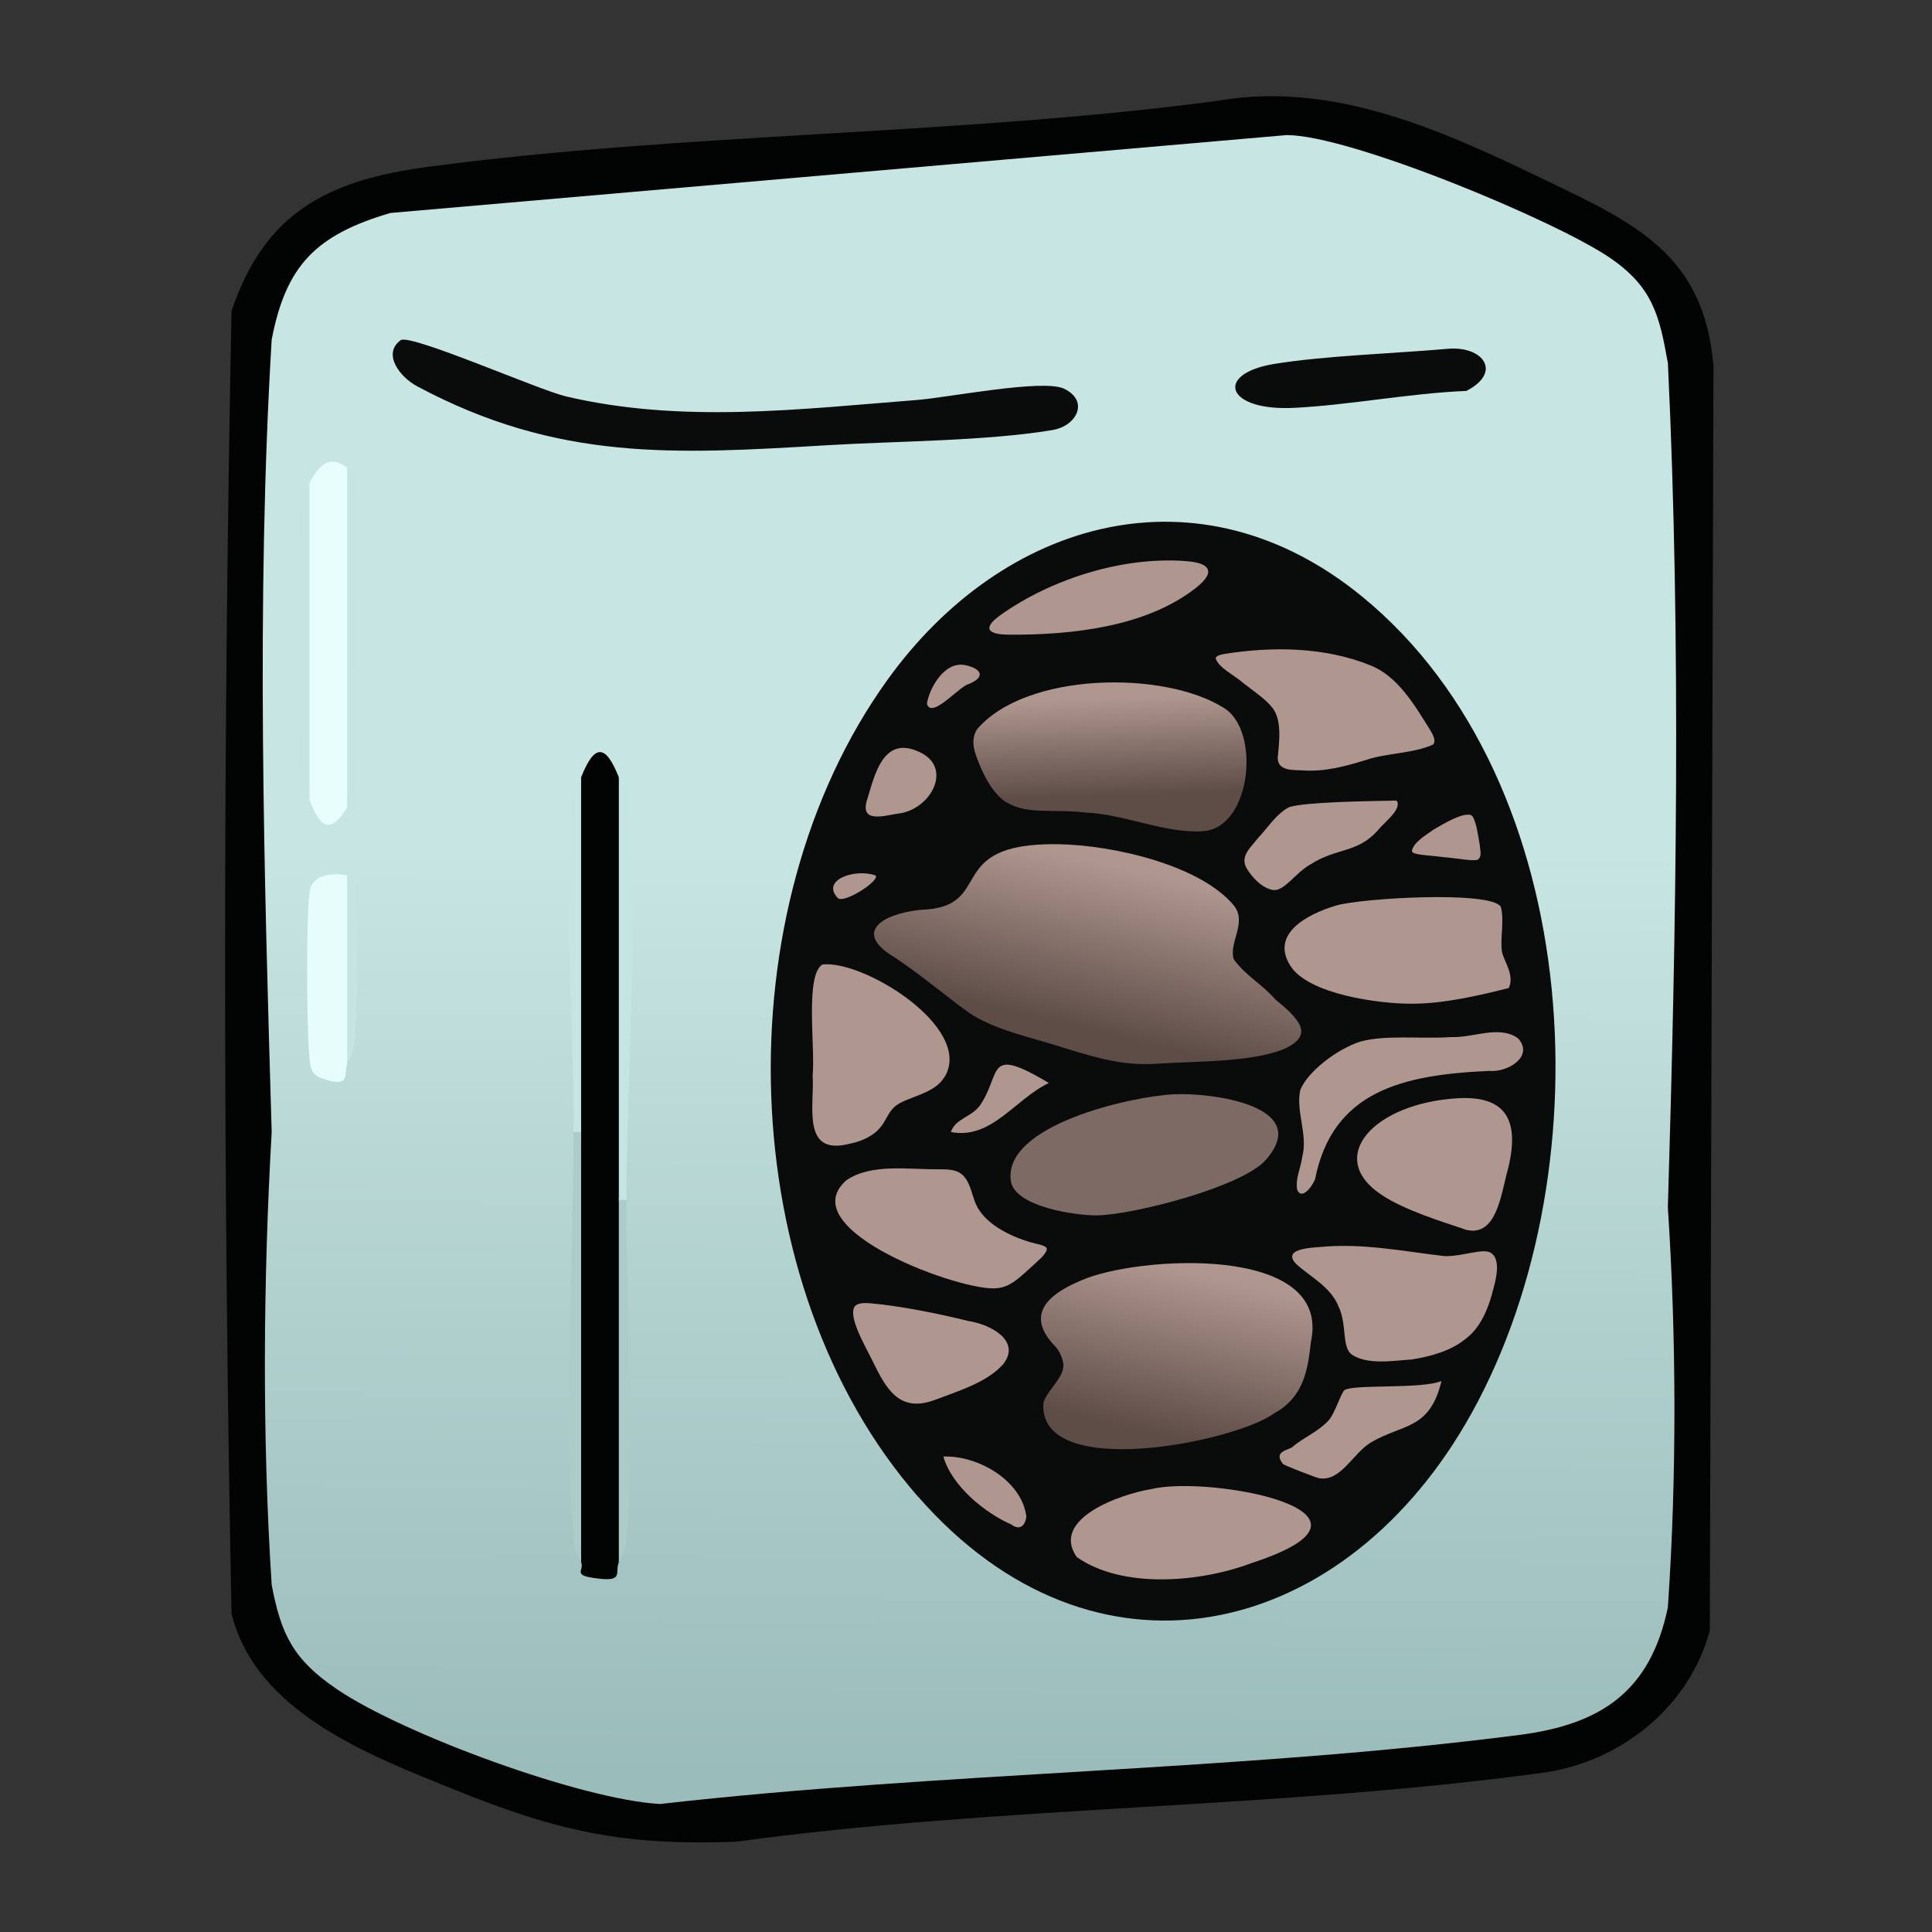 <svg xmlns="http://www.w3.org/2000/svg" xmlns:xlink="http://www.w3.org/1999/xlink" data-name="fill_ricebags" viewBox="0 0 128 128"><rect x="0" y="0" width="128" height="128" fill="#333333" stroke="none"/><defs><linearGradient id="b" x1="-5643.22" x2="-5644.02" y1="-1163.52" y2="-949.52" gradientTransform="matrix(.5 0 0 .5 2886 592)" gradientUnits="userSpaceOnUse"><stop offset="0" stop-color="#c7e5e3"/><stop offset=".43" stop-color="#c7e5e3"/><stop offset="1" stop-color="#9abcba"/></linearGradient><linearGradient id="a" x1="-5624.24" x2="-5629.26" y1="-1069.3" y2="-1047.9" gradientTransform="matrix(.5 0 0 .5 2886 592)" gradientUnits="userSpaceOnUse"><stop offset="0" stop-color="#af978f"/><stop offset="1" stop-color="#5e4d47"/></linearGradient><linearGradient id="c" x1="-5614.3" x2="-5619.25" y1="-1015.53" y2="-993.97" gradientTransform="matrix(.5 0 0 .5 2886 592)" gradientUnits="userSpaceOnUse"><stop offset="0" stop-color="#af978f"/><stop offset="1" stop-color="#5e4c47"/></linearGradient><linearGradient xlink:href="#a" id="d" x1="-5625.17" x2="-5624.72" y1="-1091.49" y2="-1078.6"/><linearGradient xlink:href="#a" id="e" x1="94.93" x2="95.24" y1="72.81" y2="81.61"/><linearGradient xlink:href="#a" id="f" x1="72.72" x2="72.88" y1="37.29" y2="41.88"/><linearGradient xlink:href="#a" id="g" x1="61.61" x2="61.85" y1="86.18" y2="92.96"/><linearGradient xlink:href="#a" id="h" x1="78.79" x2="79" y1="98.43" y2="104.57"/><linearGradient xlink:href="#a" id="i" x1="90.06" x2="90.27" y1="91.69" y2="97.87"/><linearGradient xlink:href="#a" id="j" x1="87.46" x2="87.66" y1="53.2" y2="58.87"/><linearGradient xlink:href="#a" id="k" x1="58.08" x2="58.5" y1="63.77" y2="75.8"/><linearGradient xlink:href="#a" id="l" x1="62.21" x2="62.5" y1="77.3" y2="85.48"/><linearGradient xlink:href="#a" id="m" x1="59.6" x2="59.76" y1="49.56" y2="54.06"/><linearGradient xlink:href="#a" id="n" x1="66.15" x2="66.3" y1="70.55" y2="74.97"/><linearGradient xlink:href="#a" id="o" x1="65.18" x2="65.35" y1="96.41" y2="101.27"/><linearGradient xlink:href="#a" id="p" x1="92.44" x2="92.69" y1="59.51" y2="66.54"/><linearGradient xlink:href="#a" id="q" x1="95.74" x2="95.84" y1="54.03" y2="57.05"/><linearGradient xlink:href="#a" id="r" x1="87.67" x2="87.95" y1="42.9" y2="51.03"/><linearGradient xlink:href="#a" id="s" x1="92.36" x2="92.63" y1="82.42" y2="90.17"/><linearGradient xlink:href="#a" id="t" x1="63.12" x2="63.22" y1="44.06" y2="46.86"/><linearGradient xlink:href="#a" id="u" x1="93.22" x2="93.58" y1="68.58" y2="78.83"/><linearGradient xlink:href="#a" id="v" x1="56.6" x2="56.65" y1="57.88" y2="59.54"/></defs><path d="M80.89 6.64c7.62-1.24 14.79 2.06 21.45 5.27 5.91 2.84 10.57 4.92 11.18 12.32l-.24 83.8c-1.36 5.07-5.93 8.72-11.08 9.42-17.43 2.39-35.91 2.17-53.43 4.57-7.48.27-11.8-.68-18.61-3.43-5.7-2.3-13.19-5.13-14.82-11.68-.57-28.68-.57-57.63 0-86.31 2.21-6.57 6.44-8.66 12.96-9.54 17.15-2.29 35.35-2.09 52.59-4.41Z" style="fill:#020303"/><path d="M110.5 24c.89 18.66.56 37.33 0 56 .56 8.5.6 17.76 0 26.5-1.15 5.49-4.33 7.73-9.81 8.44-18.58 2.4-38.26 2.45-56.96 4.58-5.23-.29-17.02-4.63-21.4-7.6-2.92-1.98-3.71-3.65-4.33-6.92-.64-9.9-.56-20.21 0-30-.5-16.97-1.04-35.24 0-52.5.95-4.95 2.96-6.94 7.86-8.39l59.38-5.16c4.18-.01 17.81 5.66 21.42 8.13 2.82 1.92 3.28 3.81 3.83 6.92Z" style="fill:url(#b)"/><path d="M60.83 99.17c-12.28-14.03-13-38.89-2.04-54.12 7.69-10.69 20.65-14.36 31.45-5.53 15 12.27 16.22 38.82 6.85 54.82-8.45 14.43-24.68 18.06-36.25 4.83Z" style="fill:#0a0b0b"/><path d="M41 51.5c.83 9.2.47 18.89 0 28 .45 7.68.66 16.12 0 24-.3.74.43 1.37-1.76 1.03-1.28-.2-.52-.5-.74-1.03-.72-9.37-.48-19.22 0-28.5-.45-7.51-.75-15.8 0-23.5.88-2.23 1.62-2.23 2.5 0" style="fill:#020303"/><path d="M26.54 22.54c.63-.46 9.1 3.28 10.95 3.72 7.68 1.81 15.47.85 23.26.24 2.06-.16 8.34-1.41 9.74-.75 1.69.8.86 2.47-.75 2.74-4.44.74-10.37.73-14.99 1.01-10.07.6-17.79 1.07-27.1-3.9-1.17-.62-2.33-2.16-1.11-3.06" style="fill:#0a0b0b"/><path d="M23 31q.69 11.235 0 22.5c-1.2 1.92-1.83 1.19-2.5-.5-.6-6.92-.7-14.08 0-21 .58-1.1 1.32-1.96 2.5-1" style="fill:#e7fefc"/><path d="M95.91 23.11c2.35-.21 3.65 1.55 1.24 2.79-3.73.15-7.69.93-11.38 1.12-4.56.24-5.32-2.24-1.4-2.9 3.3-.55 8.02-.7 11.54-1.01" style="fill:#0a0b0b"/><path d="M23 58c.53 4.05.48 8.39 0 12.5-.23.7.27 1.63-1.69.94-.85-.3-.75-.97-.83-1.67-.16-1.42-.22-10.04.09-10.96s1.61-.98 2.43-.82Z" style="fill:#e6fdfb"/><path d="M38.5 103.5c-.27-.67-.46-.69-.53-1.69-.61-8.32 0-18.3.03-26.81.14-.44.31-.43.5 0z" style="fill:#acccca"/><path d="M41.5 79.5c-.14.44-.31.43-.5 0v-28c.13.33.45.44.53 1.2.82 7.76 0 18.67-.03 26.8" style="fill:#c6e4e2"/><path d="M41 103.5v-24h.5c-.02 7.13.54 15.33.03 22.31-.07 1-.26 1.03-.53 1.69" style="fill:#acccca"/><path d="M38.5 75H38c.03-6.84-.72-15.76-.03-22.3.08-.76.39-.87.53-1.2zM23 53.5V31c.47.38.59.55.53 1.2-.45 6.37.5 13.3 0 19.6-.08.96-.04.92-.53 1.7m-2.5-.5c-.26-.66-.45-.67-.53-1.69-.36-4.43-.48-13.8 0-18.11.09-.81.31-.78.53-1.2zM23 70.5V58c.7.14.49.71.52 1.23.17 2.75.21 6.85.01 9.58-.07 1.02-.34 1.11-.53 1.69" style="fill:#c6e4e2"/><path d="M81.74 63.56c.78 1.07 1.84 1.62 2.75 2.65 1.63 1.34 2.64 2.39.51 3.32-2.27.86-5.63.77-8.32.94-2.08.15-3.76-.29-6.17-1.04-2.03-.67-4.24-1.08-6.05-2.16-1.27-.83-3.49-2.76-5.41-3.98-2.38-1.52-.7-2.73 1.93-3.01 5.09-.15 1.35-4.45 9.12-4.35 3.71.06 9.47 1.41 11.66 4.08.85 1.09-.29 2.36-.05 3.45l.04.09Z" style="fill:url(#a)"/><path d="M69.18 92.78c.43-.92 1.34-1.57 1.27-2.43-.07-.4-.23-.78-.49-1.1-2.14-2.15-.48-3.53 1.7-4.43 3.59-1.59 16.62-2.47 15.19 4.09-.2 1.88-.5 3.67-2.42 4.72-2.64 1.93-15.71 4.54-15.3-.71l.06-.14Z" style="fill:url(#c)"/><path d="M66.62 53.13c-.77-.54-1.27-1.43-1.63-2.25-.36-.87-.77-1.75-.26-2.56 3.22-3.79 12.37-3.93 16.35-1.42 2.45 1.49 1.83 7.84-1.28 8.16-2.56.21-5.24-1.12-7.91-1.23-2.13-.25-3.77.16-5.16-.65l-.1-.06Z" style="fill:url(#d)"/><path d="M83.85 76.86c-1.58 1.78-8.73 3.61-11.13 3.66-1.43.03-5.51-.57-5.75-2.28-.52-3.71 7.98-5.6 10.78-5.74 2.5-.13 9.29.76 6.1 4.36" style="fill:#7e6a64"/><path d="M97.09 81.46c-1.55-.52-4-1.27-5.53-2.28-3.82-2.5-.53-6.11 5.05-6.42 3.5-.19 4.1 1.85 3.19 5.1-.37 1.46-.73 4-2.56 3.64l-.14-.03Z" style="fill:url(#e)"/><path d="M80.04 37.79c.08.43-.51.93-.9 1.23-3.25 2.5-8.09 3.06-12.35 3.03-.42-.02-1.05-.03-1.23-.35-.09-.35.4-.7.71-.94 3.33-2.37 8.02-3.89 12.24-3.59.51.04 1.3.13 1.49.52l.03.09Z" style="fill:url(#f)"/><path d="M61.93 92.75c-2.33.86-3.2-.69-4.11-2.56-.43-.9-1.75-3.09-1.14-3.69.17-.15.49-.19.92-.16 2.03.17 4.66.71 6.56 1.18 1.57.25 3.47 1.35 2.32 2.84-1.04 1.21-2.98 1.79-4.38 2.33l-.18.06Z" style="fill:url(#g)"/><path d="M82.86 103.58c-3.34 1.25-8.49 1.71-11.52-.42-1.77-2.53 2.89-4.17 4.92-4.5 3.77-.94 17.02 1.47 6.8 4.85z" style="fill:url(#h)"/><path d="M95.5 91.5c-.78 3.27-2.59 2.82-4.68 4.07-1.18.7-2 2.64-3.45 2.36-.19-.04-2.29-.84-2.37-.94-.68-.85.37-.9.63-1.13.73-.62 1.72-1.02 2.38-1.74.44-.47.84-1.88 1.08-2.03.66-.39 5.09-.05 6.4-.59Z" style="fill:url(#i)"/><path d="M92.57 53.1c.25.59-.9 1.41-1.31 1.94-1.36 1.5-2.72 1.12-4.44 2.23-.98.54-1.72 1.78-2.47 1.7-.75-.14-1.37-.81-1.75-1.43-.47-.81.24-1.36.75-2.02.7-.75 1.22-1.61 2.07-2.05 1.12-.34 5.13-.39 7.07-.43l.08.05Z" style="fill:url(#j)"/><path d="M62.54 71.4c-.66 1.1-2.51 1.28-3.23 1.89-.51.43-.6 1.01-1.08 1.51-.36.41-1.09.82-1.96.98-3.2.82-2.3-2.56-2.43-4.52.18-1.92-.52-6.65.65-7.36 2.72-.31 9.92 4.14 8.14 7.37l-.09.14Z" style="fill:url(#k)"/><path d="M69.36 82.75c-.08.42-.66.82-1.03 1.19-.69.6-1.31 1.3-2.23 1.4-2.17.34-13.75-3.86-10.03-7.14 1.67-1.15 4.15-.7 6.27-.73.41 0 .86.02 1.21.21.85.5.79 1.75 1.33 2.5.78 1.2 2.6 1.97 3.98 2.27.25.07.42.13.48.24l.02.07Z" style="fill:url(#l)"/><path d="M57.46 52.95c.48-1.56 1.02-4.16 3.31-3.19 1.03.41 1.46 1.21 1.19 2.14-.3 1.02-1.31 1.84-2.36 1.99-.83.09-2.58.72-2.19-.78l.05-.17Z" style="fill:url(#m)"/><path d="M63 75c.29-.91 1.41-.99 1.95-1.8 1.44-2.15.34-3.95 4.54-1.45-2.3 1.11-3.79 3.76-6.49 3.25" style="fill:url(#n)"/><path d="M67 101c-1.75-.76-3.95-2.56-4.5-4.5 2.28-.09 5.22 1.59 5.5 4-.1.62-.46.91-1 .5" style="fill:url(#o)"/><path d="M99.96 65.46c-2.08.52-4.3 1.04-6.46 1.04s-6.79-.62-8-2.5c-1.36-2.11 1.07-3.42 3-4 1.65-.5 10.23-1 10.93.07.25.95-.04 1.97.07 2.93.07.6.88 1.56.46 2.46" style="fill:url(#p)"/><path d="M97.54 54.06c.29.41.38 1.3.49 1.87.03.42.17.77-.1 1.01-.27.15-1.27-.07-2.36-.16-1.07-.14-2.02-.13-2.03-.41.14-.6.93-1.04 1.46-1.42.65-.38 1.89-1.13 2.46-.95l.07.06Z" style="fill:url(#q)"/><path d="M94.96 49.32c-1.3.61-3.12.56-4.49 1.04-1.28.39-2.7.79-4.16.68-.66-.03-1.64.05-1.66-.82.1-1.07.32-2.59-.42-3.41-.38-.47-1.03-.92-1.84-1.54-.53-.49-1.71-1.05-1.85-1.67.04-.14.26-.22.6-.28 3.22-.5 6.62-.46 9.65.76 1.84.73 2.94 2.66 3.96 4.28.23.38.35.69.25.89l-.05.08Z" style="fill:url(#r)"/><path d="M98.96 83.16c.38.52.19 1.46 0 2.15-.33 1.37-.87 2.64-1.82 3.36-.99.83-2.35 1.2-3.62 1.4-1.23.08-2.88.37-3.94-.31-.72-.5-.31-2.01-.91-3.23-.5-1.25-1.85-1.94-2.78-2.77-.97-1 .86-1.09 1.53-1.14 2.85-.28 5.53.28 8.27.6 1.3.04 2.71-.63 3.18-.14l.07.08Z" style="fill:url(#s)"/><path d="M61.43 46.53c.18-.98 1.14-2.71 2.48-2.47 1.03.2 1.49.76.27 1.26-.61.13-2.42 2.31-2.76 1.34v-.13Z" style="fill:url(#t)"/><path d="M100.61 68.83c1.01 1.2-.76 2.23-1.93 2.12-5.77.25-10.41 1.34-11.56 7.21-.39.79-.95 1.24-1.18.66-.12-.74.21-1.34.34-2.18.38-1.46-.43-2.97-.14-4.4.46-1.23 2.48-2.77 4.02-3.24 1.64-.45 4.07-.16 5.99-.29 1.41.06 3.11-.78 4.35.03l.1.09Z" style="fill:url(#u)"/><path d="M58 58c.37.3-2.1 1.92-2.5 1.49-1.13-1.2 1.17-1.97 2.5-1.49" style="fill:url(#v)"/></svg>
